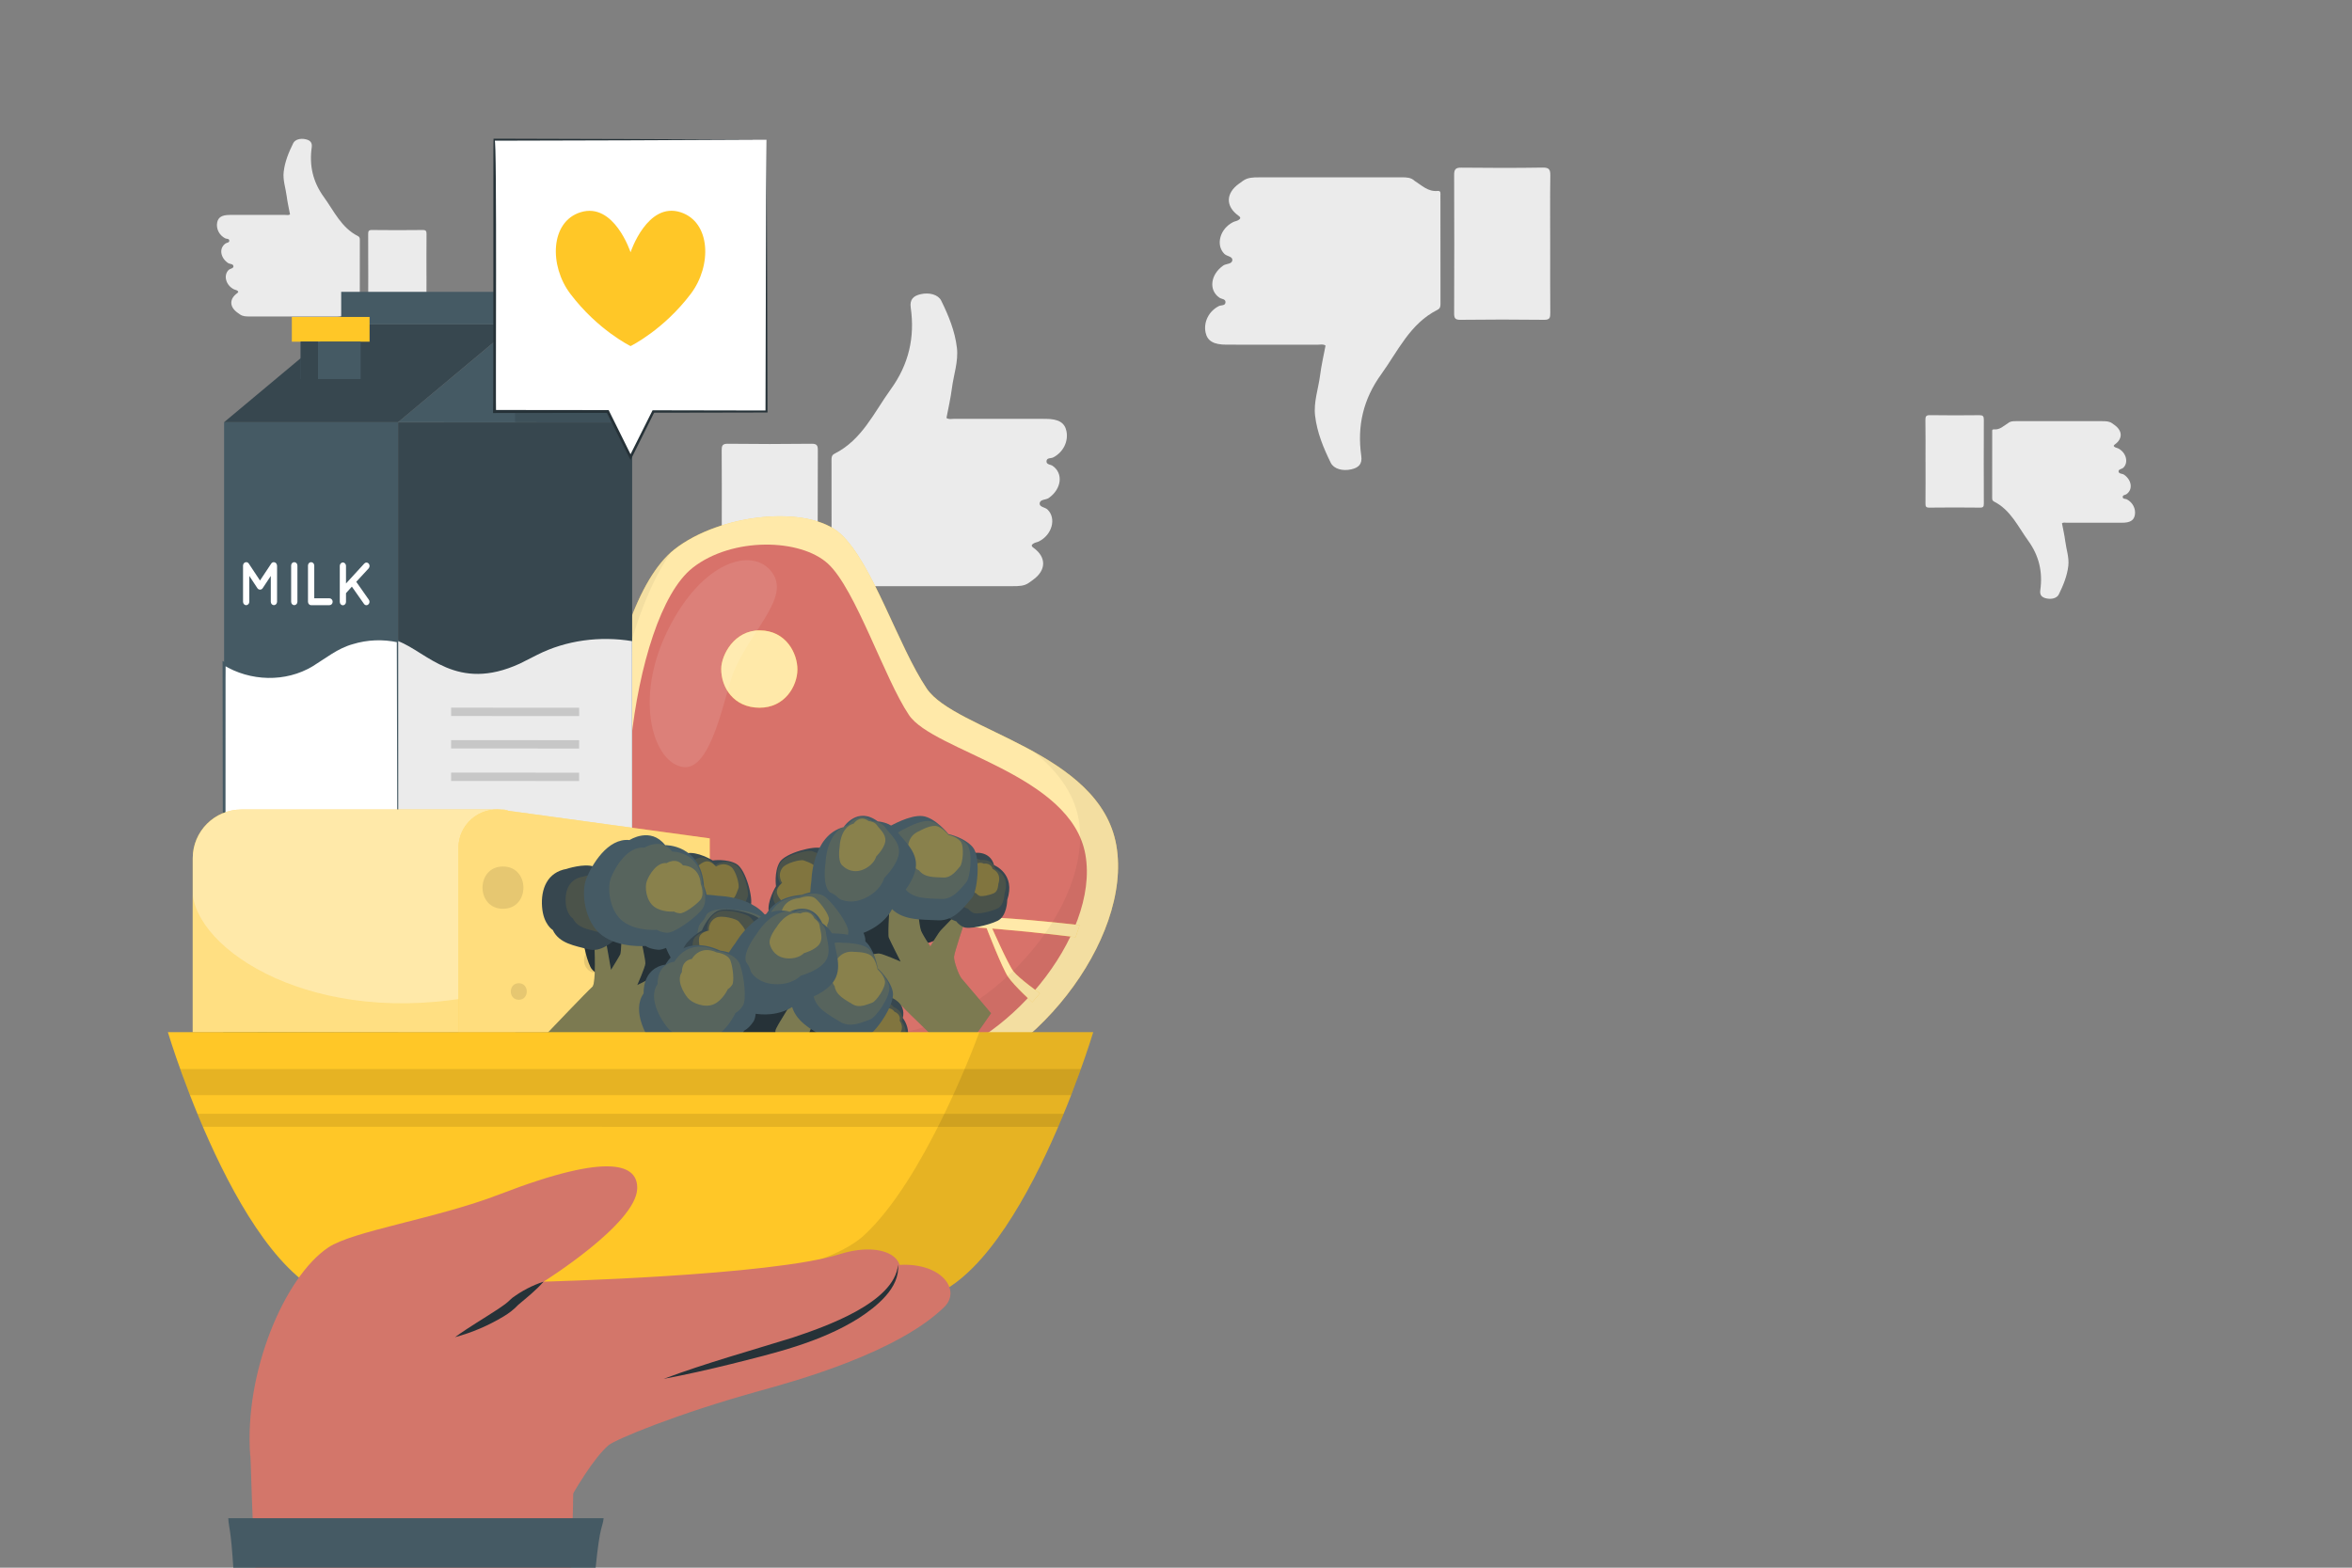 <svg xmlns="http://www.w3.org/2000/svg" viewBox="0 0 750 500"><rect x="0" y="0" width="750" height="500" fill="#808080" stroke="none"/><g id="freepik--background-complete--inject-49"><g><g id="freepik--xsrjP0--inject-49"><g><path d="M273.41,185.84c-2.28-1.43-4.26-3.51-7.32-3.22-1.17,.12-.91-.85-.92-1.49-.02-11.49-.01-22.96-.02-34.44,0-.84,.05-1.52,.96-1.98,8.77-4.42,12.57-13.12,17.94-20.56,5.74-7.93,7.72-16.53,6.36-26.05-.37-2.58,.84-3.74,3.17-4.27,2.8-.64,5.59,.14,6.55,2.06,2.36,4.78,4.39,9.74,5.01,15.05,.51,4.35-1.05,8.59-1.6,12.9-.4,3.15-1.13,6.27-1.73,9.46,.77,.56,1.66,.27,2.49,.28,9.7,.02,19.4,.01,29.1,.01,4.09,0,6.09,1.17,6.66,3.89,.7,3.38-1.09,6.82-4.22,8.41-.72,.37-2.04,.04-2.13,1.17-.09,1.16,1.26,1.04,1.93,1.51,3.51,2.41,2.86,7.38-1.2,10.25-.98,.69-2.87,.37-2.92,1.8-.02,1.14,1.75,1.13,2.55,1.93,2.83,2.8,1.43,8.03-2.81,10.14-.54,.27-1.22,.32-1.7,.66-.48,.32-.95,.69-.02,1.35,4.2,3,4.11,7.18-.12,10.22-.42,.3-.84,.61-1.26,.91-1.54,1.13-3.35,1.11-5.11,1.12-15.21,.03-30.42,.02-45.63,.01-1.43,0-2.87-.04-4-1.11Z" style="fill:#ebebeb; fill-rule:evenodd;"></path><path d="M230.16,165.6c0-7.29,.03-14.59-.03-21.88-.01-1.49,.14-2.21,1.96-2.19,8.9,.11,17.79,.11,26.69,0,1.75-.02,2.02,.58,2.01,2.13-.05,14.68-.06,29.36,0,44.04,.01,1.87-.5,2.4-2.37,2.36-8.63-.1-17.26-.12-25.88,.02-2.15,.03-2.44-.72-2.42-2.6,.11-7.29,.04-14.59,.04-21.89Z" style="fill:#ebebeb; fill-rule:evenodd;"></path></g></g><g id="freepik--xsrjP0-2--inject-49"><g><path d="M109.73,100.28c1.38-.87,2.59-2.13,4.44-1.96,.71,.07,.55-.52,.56-.9,0-6.98,0-13.94,.01-20.91,0-.51-.03-.92-.58-1.2-5.32-2.68-7.63-7.97-10.9-12.48-3.49-4.82-4.68-10.04-3.86-15.82,.22-1.57-.51-2.27-1.92-2.59-1.7-.39-3.4,.08-3.98,1.25-1.43,2.9-2.67,5.91-3.04,9.14-.31,2.64,.64,5.22,.97,7.83,.24,1.91,.69,3.81,1.05,5.74-.47,.34-1.01,.16-1.51,.17-5.89,0-11.78,0-17.67,0-2.48,0-3.7,.71-4.04,2.36-.42,2.05,.66,4.14,2.56,5.11,.44,.22,1.24,.02,1.29,.71,.05,.7-.77,.63-1.17,.91-2.13,1.46-1.74,4.48,.73,6.22,.59,.42,1.74,.22,1.77,1.09,.01,.69-1.06,.69-1.55,1.17-1.72,1.7-.87,4.88,1.71,6.16,.33,.16,.74,.19,1.03,.4,.29,.2,.58,.42,.01,.82-2.55,1.82-2.5,4.36,.07,6.21,.25,.18,.51,.37,.77,.55,.93,.68,2.04,.67,3.1,.68,9.24,.02,18.47,.01,27.71,0,.87,0,1.74-.03,2.43-.68Z" style="fill:#ebebeb; fill-rule:evenodd;"></path><path d="M135.99,87.98c0-4.43-.02-8.86,.02-13.29,0-.9-.09-1.34-1.19-1.33-5.41,.07-10.8,.06-16.2,0-1.06-.01-1.22,.35-1.22,1.3,.03,8.91,.04,17.83,0,26.74,0,1.13,.3,1.45,1.44,1.44,5.24-.06,10.48-.07,15.72,.01,1.3,.02,1.48-.44,1.47-1.58-.07-4.43-.03-8.86-.03-13.29Z" style="fill:#ebebeb; fill-rule:evenodd;"></path></g></g><g id="freepik--xsrjP0-3--inject-49"><g><path d="M640.27,134.99c-1.38,.87-2.59,2.13-4.44,1.96-.71-.07-.55,.52-.56,.9,0,6.98,0,13.94-.01,20.91,0,.51,.03,.92,.58,1.2,5.32,2.69,7.63,7.97,10.9,12.48,3.49,4.82,4.68,10.04,3.86,15.82-.22,1.57,.51,2.27,1.92,2.59,1.7,.39,3.4-.08,3.98-1.25,1.43-2.9,2.67-5.91,3.04-9.14,.31-2.64-.64-5.22-.97-7.83-.24-1.91-.69-3.81-1.05-5.74,.47-.34,1.01-.16,1.51-.17,5.89,0,11.78,0,17.67,0,2.48,0,3.7-.71,4.04-2.36,.42-2.05-.66-4.14-2.56-5.11-.44-.22-1.24-.02-1.29-.71-.05-.7,.77-.63,1.17-.91,2.13-1.46,1.74-4.48-.73-6.22-.59-.42-1.74-.22-1.77-1.09-.01-.69,1.06-.69,1.55-1.17,1.72-1.7,.87-4.88-1.71-6.16-.33-.16-.74-.19-1.03-.4-.29-.2-.58-.42-.01-.82,2.55-1.82,2.5-4.36-.07-6.21-.25-.18-.51-.37-.77-.55-.93-.68-2.04-.67-3.1-.68-9.24-.02-18.47-.01-27.71,0-.87,0-1.74,.03-2.43,.68Z" style="fill:#ebebeb; fill-rule:evenodd;"></path><path d="M614.01,147.28c0,4.43,.02,8.86-.02,13.29,0,.9,.09,1.34,1.19,1.33,5.41-.07,10.8-.06,16.2,0,1.06,.01,1.22-.35,1.22-1.3-.03-8.91-.04-17.83,0-26.74,0-1.13-.3-1.45-1.44-1.44-5.24,.06-10.48,.07-15.72-.01-1.3-.02-1.48,.44-1.47,1.58,.07,4.43,.03,8.86,.03,13.29Z" style="fill:#ebebeb; fill-rule:evenodd;"></path></g></g><g id="freepik--xsrjP0-4--inject-49"><g><path d="M451.08,57.68c2.28,1.43,4.26,3.51,7.32,3.22,1.17-.12,.91,.85,.92,1.49,.02,11.49,.01,22.96,.02,34.44,0,.84-.05,1.52-.96,1.98-8.77,4.42-12.57,13.12-17.94,20.56-5.74,7.93-7.72,16.53-6.36,26.05,.37,2.58-.84,3.74-3.17,4.27-2.8,.64-5.59-.14-6.55-2.06-2.36-4.78-4.39-9.74-5.01-15.05-.51-4.35,1.05-8.59,1.6-12.9,.4-3.15,1.13-6.27,1.73-9.46-.77-.56-1.66-.27-2.49-.28-9.7-.02-19.4-.01-29.1-.01-4.09,0-6.09-1.17-6.66-3.89-.7-3.38,1.09-6.82,4.22-8.41,.72-.37,2.04-.04,2.13-1.17,.09-1.16-1.26-1.04-1.93-1.51-3.51-2.41-2.86-7.38,1.2-10.25,.98-.69,2.87-.37,2.92-1.8,.02-1.14-1.75-1.13-2.55-1.93-2.83-2.8-1.43-8.03,2.81-10.14,.54-.27,1.22-.32,1.7-.66,.48-.32,.95-.69,.02-1.35-4.2-3-4.11-7.18,.12-10.22,.42-.3,.84-.61,1.26-.91,1.54-1.13,3.35-1.11,5.11-1.12,15.21-.03,30.42-.02,45.63-.01,1.43,0,2.87,.04,4,1.11Z" style="fill:#ebebeb; fill-rule:evenodd;"></path><path d="M494.32,77.93c0,7.29-.03,14.59,.03,21.88,.01,1.49-.14,2.21-1.96,2.19-8.9-.11-17.79-.11-26.69,0-1.75,.02-2.02-.58-2.01-2.13,.05-14.68,.06-29.36,0-44.04-.01-1.87,.5-2.4,2.37-2.36,8.63,.1,17.26,.12,25.88-.02,2.15-.03,2.44,.72,2.42,2.6-.11,7.29-.04,14.59-.04,21.89Z" style="fill:#ebebeb; fill-rule:evenodd;"></path></g></g></g></g><g id="freepik--Healthy_food--inject-49"><g><g><path d="M215.02,175.25c-23.22,18.3-32.58,101.87-13.91,128.8,18.67,26.93,64.77,47.74,94.47,42.8,33.13-5.51,65.63-47.25,60.39-77.24-5.24-29.99-51.42-36.55-60.47-50.02-9.11-13.56-17.16-39.77-27.38-49.24-10.21-9.48-38.48-6.63-53.1,4.9Z" style="fill:#FFC727;"></path><path d="M215.02,175.25c-23.22,18.3-32.58,101.87-13.91,128.8,18.67,26.93,64.77,47.74,94.47,42.8,33.13-5.51,65.63-47.25,60.39-77.24-5.24-29.99-51.42-36.55-60.47-50.02-9.11-13.56-17.16-39.77-27.38-49.24-10.21-9.48-38.48-6.63-53.1,4.9Z" style="fill:#fff; opacity:.6;"></path><path d="M220.83,181.13c-19.99,15.76-28.34,93.49-12.26,116.68,16.07,23.19,58.23,45.76,83.8,41.51,28.53-4.74,58.26-40.87,53.75-66.7-4.51-25.82-48.48-32.97-56.27-44.57-7.85-11.68-16.98-40.05-25.77-48.21-8.79-8.16-30.66-8.64-43.25,1.28Z" style="fill:#d8726a;"></path><g><path d="M242.28,201.05c8.37,.05,12.03,7.32,12,12.52-.03,5.21-4,12.2-12.15,12.15-8.15-.05-12.18-6.41-12.15-12.41,.03-4.41,4.15-12.31,12.3-12.26Z" style="fill:#FFC727;"></path><path d="M242.28,201.05c8.37,.05,12.03,7.32,12,12.52-.03,5.21-4,12.2-12.15,12.15-8.15-.05-12.18-6.41-12.15-12.41,.03-4.41,4.15-12.31,12.3-12.26Z" style="fill:#fff; opacity:.6;"></path></g><g><g><path d="M246.53,328.94s25.11-28.99,36.7-34.49c11.59-5.49,61.06,.62,61.06,.62l-1.31,3.84s-46.76-6.1-58.05-2.6c-6.87,2.13-35.45,35.41-35.45,35.41l-2.94-2.79Z" style="fill:#FFC727;"></path><path d="M314.46,295.61s5.06,13.15,7.04,16.01c1.98,2.87,7.66,8.04,7.66,8.04l2.44-2.84s-6.68-4.75-8.45-7.04c-1.77-2.29-6.98-14.16-6.98-14.16h-1.71Z" style="fill:#FFC727;"></path><path d="M258.81,317.18s-14.28-1.51-18.43-1.14c-4.15,.37-12.87,3.24-12.87,3.24l1.52,4.21s8.88-4.15,12.31-4.64c3.43-.49,16.47,.1,16.47,.1l1.02-1.78Z" style="fill:#FFC727;"></path></g><g style="opacity:.6;"><path d="M246.53,328.94s25.11-28.99,36.7-34.49c11.59-5.49,61.06,.62,61.06,.62l-1.31,3.84s-46.76-6.1-58.05-2.6c-6.87,2.13-35.45,35.41-35.45,35.41l-2.94-2.79Z" style="fill:#fff;"></path><path d="M314.46,295.61s5.06,13.15,7.04,16.01c1.98,2.87,7.66,8.04,7.66,8.04l2.44-2.84s-6.68-4.75-8.45-7.04c-1.77-2.29-6.98-14.16-6.98-14.16h-1.71Z" style="fill:#fff;"></path><path d="M258.81,317.18s-14.28-1.51-18.43-1.14c-4.15,.37-12.87,3.24-12.87,3.24l1.52,4.21s8.88-4.15,12.31-4.64c3.43-.49,16.47,.1,16.47,.1l1.02-1.78Z" style="fill:#fff;"></path></g></g><path d="M295.58,346.85c-29.7,4.94-75.8-15.87-94.47-42.8-18.39-26.52-9.58-108,12.87-127.94-17.5,25.07-26.73,85.57-13.48,108.17,15.18,25.88,55.83,48.07,83.29,45.61,30.63-2.74,63.19-38.6,60.48-66.35-.98-10.03-7.06-17.63-14.76-23.87,12.45,6.89,24,15.82,26.46,29.93,5.23,29.99-27.26,71.74-60.39,77.25Z" style="opacity:.05;"></path><path d="M246.06,182.38c6.09,7.98-6.03,17.92-11.92,31.43-2.95,6.77-6.97,32.2-16.34,30.83-9.37-1.36-15.86-21.4-4.86-43.65,11-22.25,27.02-26.59,33.12-18.61Z" style="fill:#fff; opacity:.1;"></path></g><g><rect x="126.93" y="134.71" width="74.65" height="194.41" transform="translate(328.51 463.84) rotate(180)" style="fill:#37474f;"></rect><rect x="71.45" y="134.66" width="55.47" height="194.46" transform="translate(198.38 463.79) rotate(180)" style="fill:#455a64;"></rect><polygon points="126.93 134.66 164.25 103.49 201.58 134.71 126.93 134.66" style="fill:#455a64;"></polygon><polygon points="108.78 103.46 164.25 103.46 126.93 134.66 71.45 134.66 108.78 103.46" style="fill:#37474f;"></polygon><g><path d="M126.93,329.12v-124.64c-7.59-1.69-15.64-.28-22.45,4.34l-2.67,1.81-1.49,1.01c-15.04,9.29-28.87,.02-28.87,.02v117.52l55.47-.07Z" style="fill:#fff;"></path><path d="M126.93,329.12c-.17-31.08-.35-93.57-.4-124.64l.31,.39c-4.73-1.04-9.72-.85-14.35,.58-4.8,1.32-8.57,4.45-12.75,7.03-8.66,5.22-19.98,4.87-28.56-.41l.76-.41c-.09-.11,.16,118.7-.49,117.25l55.47,.2h0Zm0,0c-.29-.07-55.48,.39-55.74,.34-.09,0-.16-117.7-.22-117.79v-.87c8.35,5.41,19.68,6.1,28.31,.9,4.15-2.54,8.14-5.77,12.97-7.06,4.87-1.49,10.13-1.63,15.08-.47,.08,.14-.19,62.53-.14,62.74l-.26,62.21h0Z" style="fill:#455a64;"></path></g><path d="M201.58,329.12l-.03-124.64c-10.2-1.69-21.02-.28-30.18,4.34l-3.58,1.81-2,1.01c-20.22,9.29-29.55-3.64-38.81-7.15l.03,124.69,74.58-.05Z" style="fill:#ebebeb;"></path><g><path d="M88.35,180.38v11.55c0,.59-.47,1.08-1.01,1.08s-.99-.49-.99-1.08v-8.24l-2.59,3.91c-.2,.29-.49,.45-.81,.45h-.04c-.32,0-.63-.16-.83-.45l-2.58-3.91v8.24c0,.59-.45,1.08-1.01,1.08s-.99-.49-.99-1.08v-11.55c0-.59,.45-1.08,.99-1.08h.05c.29,0,.61,.16,.79,.45l3.58,5.4,3.58-5.4c.2-.29,.49-.45,.81-.45h.02c.54,.02,1.01,.49,1.01,1.08Z" style="fill:#fff;"></path><path d="M92.84,180.38c0-.61,.43-1.08,.99-1.08s1.01,.47,1.01,1.08v11.55c0,.61-.47,1.08-1.01,1.08s-.99-.47-.99-1.08v-11.55Z" style="fill:#fff;"></path><path d="M98.21,191.93v-11.55c0-.59,.43-1.08,.99-1.08s1.01,.49,1.01,1.08v10.45h4.88c.52,0,.99,.49,.99,1.1s-.47,1.08-.99,1.08h-5.89c-.56,0-.99-.49-.99-1.08Z" style="fill:#fff;"></path><path d="M108.35,191.93v-11.45c0-.57,.43-1.08,.99-1.08s.99,.51,.99,1.08v5.62l5.83-6.36c.4-.43,1.01-.43,1.4,0,.38,.41,.38,1.1,0,1.53l-3.96,4.29,4,5.7c.36,.45,.29,1.13-.14,1.51-.18,.18-.4,.26-.63,.26-.27,0-.54-.14-.74-.39l-3.89-5.54-1.87,2.08v2.78c0,.59-.43,1.08-.99,1.08s-.99-.49-.99-1.08Z" style="fill:#fff;"></path></g><g><rect x="143.87" y="225.7" width="40.83" height="2.66" transform="translate(328.4 454.19) rotate(-179.96)" style="fill:#c7c7c7;"></rect><rect x="143.86" y="236.06" width="40.83" height="2.66" transform="translate(328.37 474.9) rotate(-179.96)" style="fill:#c7c7c7;"></rect><rect x="143.85" y="246.41" width="40.83" height="2.66" transform="translate(328.35 495.61) rotate(-179.96)" style="fill:#c7c7c7;"></rect><rect x="143.84" y="267.13" width="40.83" height="2.66" transform="translate(328.31 537.03) rotate(-179.96)" style="fill:#c7c7c7;"></rect><rect x="143.82" y="289.47" width="40.83" height="2.66" transform="translate(328.26 581.71) rotate(-179.96)" style="fill:#c7c7c7;"></rect><rect x="143.81" y="298.2" width="40.83" height="2.66" transform="translate(328.24 599.17) rotate(-179.96)" style="fill:#c7c7c7;"></rect></g><rect x="108.8" y="93.09" width="55.45" height="10.37" transform="translate(273.05 196.54) rotate(180)" style="fill:#455a64;"></rect><polygon points="164.25 103.46 164.25 134.69 201.58 134.71 164.25 103.46" style="opacity:.1;"></polygon><g><rect x="93.06" y="101.08" width="24.79" height="7.89" transform="translate(210.91 210.06) rotate(180)" style="fill:#FFC727;"></rect><rect x="95.88" y="108.96" width="19.11" height="11.94" transform="translate(210.88 229.86) rotate(180)" style="fill:#455a64;"></rect><rect x="95.88" y="108.96" width="5.52" height="11.94" transform="translate(197.28 229.86) rotate(180)" style="fill:#37474f;"></rect></g></g><g><path d="M76.97,258.19h83.35c2.21,0,4,1.79,4,4v67H61.46v-55.49c0-8.56,6.95-15.51,15.51-15.51Z" style="fill:#FFC727;"></path><path d="M76.97,258.19h83.35c2.21,0,4,1.79,4,4v67H61.46v-55.49c0-8.56,6.95-15.51,15.51-15.51Z" style="fill:#fff; opacity:.6;"></path><path d="M164.31,315.11v14.08H61.48v-43.6c2.69,19.58,43.09,43.88,97.06,30.62,1.98-.47,3.92-.87,5.78-1.11Z" style="fill:#FFC727; opacity:.3;"></path><g><path d="M222.9,325.03c1.35,0,2.49-.32,3.42-.87v5.03h-80.14v-58.77c0-7.41,6.54-13.12,13.88-12.11l66.26,9.08v45.02c-.93-.55-2.07-.88-3.42-.88-8.7,0-8.68,13.5,0,13.5Z" style="fill:#FFC727;"></path><path d="M222.9,325.03c1.35,0,2.49-.32,3.42-.87v5.03h-80.14v-58.77c0-7.41,6.54-13.12,13.88-12.11l66.26,9.08v45.02c-.93-.55-2.07-.88-3.42-.88-8.7,0-8.68,13.5,0,13.5Z" style="fill:#fff; opacity:.4;"></path></g><g style="opacity:.1;"><path d="M160.39,276.36c8.68,0,8.7,13.49,0,13.49s-8.7-13.49,0-13.49Z"></path><path d="M218.93,281.81c3.4,0,3.4,5.28,0,5.28s-3.4-5.28,0-5.28Z"></path><path d="M165.43,313.59c3.4,0,3.4,5.28,0,5.28s-3.4-5.28,0-5.28Z"></path><path d="M190.17,302.16c5.23,0,5.24,8.12,0,8.12s-5.24-8.12,0-8.12Z"></path><path d="M207.71,273.58c5.23,0,5.24,8.12,0,8.12s-5.24-8.12,0-8.12Z"></path></g></g><g><g><path d="M284.49,315s-.03,5.17-3.08,6.64c-3.05,1.47-9.27,2.85-10.97,1.97-1.7-.88-2.15-1.77-2.15-1.77,0,0-5.25-1.67-7.59-5.61-2.34-3.94-.61-10.04,1.56-12.25,2.17-2.21,7.48-6.21,11.53-3.98,0,0,5.18-.95,6.5,3.89,0,0,7.01,2.74,4.19,11.11Z" style="fill:#263238;"></path><path d="M281.33,293.26s-1.79-5.48-.75-8.52c1.04-3.04,5.78-5.38,5.78-5.38,0,0,1.66-3.76,4.5-5.29,2.84-1.53,11.31,1.24,12.46,2.94,1.15,1.7,4.8,5.23,3.66,9.42-1.14,4.19-1.8,9.23-6.15,11.28,0,0-1.73,3-7.38,3.42-5.65,.42-11.04-1.62-12.11-7.88Z" style="fill:#263238;"></path><path d="M288.11,288.94s4.71,2.14,4.81,5.52c.1,3.38-1.18,9.62-2.68,10.82-1.5,1.19-2.49,1.24-2.49,1.24,0,0-3.67,4.11-8.22,4.63-4.55,.52-9.41-3.55-10.55-6.43s-2.61-9.36,1.08-12.15c0,0,1.25-5.12,6.21-4.35,0,0,5.36-5.28,11.85,.72Z" style="fill:#263238;"></path><g><path d="M307.5,294.29s-3.16,9.45-3.28,10.81c-.12,1.36,1.47,5.93,2.44,7.03,.98,1.09,9.35,11.04,9.35,11.04,0,0-5.14,7.55-5.98,8.21-.84,.66-7.61,3.86-7.61,3.86,0,0-13.54-12.9-14.64-14.22-1.09-1.32-13.64-.65-13.64-.65l-1.13-3.66,9.35-1.65s-4.38-2.7-4.98-2.97c-.6-.27-6.39-.45-6.39-.45l1.13-6.03s6.94-1.54,8.14-1.5c1.2,.04,6.94,2.59,6.94,2.59,0,0-3.31-6.52-3.77-7.63-.45-1.11,.42-12.64,.42-12.64l8.52,.52s.67,8.26,1.34,9.9c.67,1.64,2.96,5,2.96,5,0,0,2.48-4.32,3.53-5.35,1.05-1.03,4.12-4.3,4.12-4.3l2.76,1.6" style="fill:#455a64;"></path><path d="M307.5,294.29s-3.16,9.45-3.28,10.81c-.12,1.36,1.47,5.93,2.44,7.03,.98,1.09,9.35,11.04,9.35,11.04,0,0-5.14,7.55-5.98,8.21-.84,.66-7.61,3.86-7.61,3.86,0,0-13.54-12.9-14.64-14.22-1.09-1.32-13.64-.65-13.64-.65l-1.13-3.66,9.35-1.65s-4.38-2.7-4.98-2.97c-.6-.27-6.39-.45-6.39-.45l1.13-6.03s6.94-1.54,8.14-1.5c1.2,.04,6.94,2.59,6.94,2.59,0,0-3.31-6.52-3.77-7.63-.45-1.11,.42-12.64,.42-12.64l8.52,.52s.67,8.26,1.34,9.9c.67,1.64,2.96,5,2.96,5,0,0,2.48-4.32,3.53-5.35,1.05-1.03,4.12-4.3,4.12-4.3l2.76,1.6" style="fill:#FFC727; opacity:.3;"></path></g><g><path d="M321.19,287.04s-.03,5.17-3.08,6.64c-3.05,1.47-9.27,2.85-10.97,1.97-1.7-.88-2.15-1.77-2.15-1.77,0,0-5.25-1.67-7.59-5.61-2.34-3.94-.61-10.04,1.56-12.25,2.17-2.21,7.48-6.21,11.53-3.98,0,0,5.18-.95,6.5,3.89,0,0,7.01,2.74,4.19,11.11Z" style="fill:#37474f;"></path><path d="M320.32,285s-.02,3.68-2.19,4.73c-2.17,1.05-6.6,2.03-7.81,1.41-1.21-.63-1.53-1.26-1.53-1.26,0,0-3.74-1.19-5.4-3.99-1.66-2.8-.43-7.15,1.11-8.73,1.54-1.58,5.33-4.42,8.21-2.83,0,0,3.69-.68,4.63,2.77,0,0,4.99,1.95,2.98,7.91Z" style="fill:#FFC727; opacity:.1;"></path><path d="M318.34,281.97s-.01,2.24-1.33,2.87c-1.32,.64-4.01,1.23-4.75,.85-.73-.38-.93-.77-.93-.77,0,0-2.27-.72-3.28-2.43-1.01-1.7-.26-4.35,.67-5.3,.94-.96,3.24-2.69,4.99-1.72,0,0,2.24-.41,2.82,1.68,0,0,3.04,1.19,1.81,4.81Z" style="fill:#FFC727; opacity:.3;"></path></g><g><path d="M283.82,263.49s6.33-3.69,10.38-3.21c4.05,.48,8.23,5.74,8.23,5.74,0,0,5.11,1.06,7.77,4.18,2.66,3.12,1.47,14.39-.33,16.27-1.8,1.88-5.22,7.36-10.73,7.05-5.51-.3-11.94,.22-15.66-4.64,0,0-4.19-1.35-6.22-8.26-2.03-6.91-.93-14.15,6.56-17.15Z" style="fill:#455a64;"></path><path d="M288.64,264.27s4.72-2.75,7.75-2.39c3.03,.36,6.14,4.29,6.14,4.29,0,0,3.82,.79,5.8,3.12,1.99,2.33,1.1,10.74-.25,12.15-1.35,1.41-3.9,5.5-8.01,5.27-4.11-.23-8.92,.17-11.69-3.46,0,0-3.13-1.01-4.64-6.17s-.69-10.56,4.9-12.81Z" style="fill:#FFC727; opacity:.1;"></path><path d="M293.23,265.02s3.13-1.82,5.13-1.59c2.01,.24,4.07,2.84,4.07,2.84,0,0,2.53,.53,3.84,2.07,1.32,1.54,.73,7.11-.17,8.05-.89,.93-2.58,3.64-5.31,3.49-2.72-.15-5.91,.11-7.74-2.29,0,0-2.07-.67-3.07-4.08-1-3.42-.46-7,3.24-8.48Z" style="fill:#FFC727; opacity:.3;"></path></g><g><path d="M250.13,329.19s-1.79-5.48-.75-8.52c1.04-3.04,5.78-5.38,5.78-5.38,0,0,1.66-3.76,4.5-5.29,2.84-1.53,11.31,1.24,12.46,2.94,1.15,1.7,4.8,5.23,3.66,9.42-1.14,4.19-1.8,9.23-6.15,11.28,0,0-1.73,3-7.38,3.42-5.65,.42-11.04-1.62-12.11-7.88Z" style="fill:#37474f;"></path><path d="M252.65,324.11s-1.23-3.75-.51-5.83c.71-2.08,3.95-3.68,3.95-3.68,0,0,1.14-2.57,3.08-3.62,1.95-1.05,7.75,.85,8.53,2.02,.79,1.16,3.29,3.58,2.5,6.45-.78,2.87-1.23,6.32-4.21,7.73,0,0-1.18,2.06-5.05,2.34-3.87,.29-7.56-1.11-8.29-5.4Z" style="fill:#FFC727; opacity:.1;"></path></g><g><path d="M250.86,298.57s-4.87-4.08-5.67-7.53c-.8-3.45,2.26-8.4,2.26-8.4,0,0-.64-4.48,1.12-7.57,1.76-3.09,11.3-5.44,13.37-4.52,2.07,.92,7.54,2.09,8.92,6.68,1.37,4.58,3.7,9.68,.83,14.14,0,0,.14,3.82-4.91,7.51-5.04,3.69-11.27,4.92-15.92-.3Z" style="fill:#37474f;"></path><path d="M250.84,292.46s-3.64-3.04-4.24-5.62c-.6-2.58,2.38-4.86,2.38-4.86,0,0-2.5-3.49,.15-7.07,1.58-2.14,8.44-4.06,9.99-3.38,1.54,.68,5.63,1.56,6.66,4.99,1.03,3.42,2.76,7.23,.62,10.56,0,0,.1,2.85-3.66,5.61-3.77,2.75-8.42,3.68-11.89-.23Z" style="fill:#FFC727; opacity:.1;"></path><path d="M250.68,288.78s-2.49-2.09-2.9-3.85c-.41-1.77,1.63-3.33,1.63-3.33,0,0-1.71-2.39,.1-4.84,1.08-1.46,5.79-2.78,6.85-2.31s3.86,1.07,4.56,3.42c.7,2.35,1.89,4.95,.42,7.24,0,0,.07,1.95-2.51,3.84-2.58,1.89-5.77,2.52-8.15-.16Z" style="fill:#FFC727; opacity:.3;"></path></g><g><path d="M279.88,261.97s4.24,.23,6.06,3.03c1.83,2.79,6.8,6.4,6.08,11.74-.72,5.34-6.63,11.03-6.63,11.03,0,0-1.24,5.6-8.53,9.11-7.29,3.51-13.04,.67-16.39-2.77-3.35-3.44-1.73-13.21-1.73-13.21,0,0,.22-14.42,10.28-17.12,0,0,4.34-6.7,10.86-1.81Z" style="fill:#455a64;"></path><path d="M278.09,261.88s2.97,.16,4.26,2.12c1.28,1.96,4.77,4.49,4.27,8.24-.51,3.75-4.65,7.75-4.65,7.75,0,0-.87,3.93-5.99,6.4s-9.15,.47-11.51-1.95c-2.35-2.42-1.22-9.27-1.22-9.27,0,0,.15-10.12,7.22-12.02,0,0,3.04-4.7,7.63-1.27Z" style="fill:#FFC727; opacity:.1;"></path><path d="M276.99,261.88s1.85,.1,2.65,1.32c.8,1.22,2.97,2.8,2.66,5.13s-2.9,4.83-2.9,4.83c0,0-.54,2.45-3.73,3.99-3.19,1.54-5.7,.29-7.17-1.21-1.47-1.51-.76-5.78-.76-5.78,0,0,.09-6.31,4.5-7.49,0,0,1.9-2.93,4.75-.79Z" style="fill:#FFC727; opacity:.3;"></path></g><g><path d="M255.64,285.42s7.25-3,11.1,.4c3.85,3.4,9.43,11.29,9.2,14.18-.23,2.89-1.21,4.04-1.21,4.04,0,0,.74,8.33-3.39,13.9-4.13,5.58-13.69,6.75-18.05,5.02-4.37-1.73-13.08-6.81-12.34-13.78,0,0-4.37-6.69,1.62-11.38,0,0-.29-11.42,13.08-12.38Z" style="fill:#455a64;"></path><path d="M254.78,285.96s5.62-2.32,8.6,.31c2.98,2.64,7.31,8.75,7.13,10.99-.18,2.24-.94,3.13-.94,3.13,0,0,.58,6.46-2.63,10.78-3.2,4.32-10.61,5.23-14,3.89-3.39-1.34-10.14-5.28-9.57-10.69,0,0-3.39-5.18,1.26-8.83,0,0-.22-8.85,10.14-9.6Z" style="fill:#FFC727; opacity:.1;"></path><path d="M255.02,286.45s3.32-1.37,5.08,.18c1.76,1.56,4.31,5.16,4.21,6.48-.11,1.32-.56,1.85-.56,1.85,0,0,.34,3.81-1.55,6.36-1.89,2.55-6.26,3.09-8.26,2.3-2-.79-5.98-3.12-5.64-6.3,0,0-2-3.06,.74-5.21,0,0-.13-5.22,5.98-5.66Z" style="fill:#FFC727; opacity:.3;"></path></g></g><g><path d="M194.91,311.47s-5.17-.03-6.64-3.08c-1.47-3.05-2.85-9.27-1.97-10.97,.88-1.7,1.77-2.15,1.77-2.15,0,0,1.67-5.25,5.61-7.59,3.94-2.34,10.04-.61,12.25,1.56,2.21,2.17,6.21,7.48,3.98,11.53,0,0,.95,5.18-3.89,6.51,0,0-2.74,7.01-11.11,4.19Z" style="fill:#263238;"></path><path d="M216.65,308.31s5.48-1.79,8.52-.75c3.04,1.04,5.38,5.78,5.38,5.78,0,0,3.76,1.66,5.29,4.5,1.53,2.84-1.24,11.31-2.94,12.46-1.7,1.15-5.23,4.8-9.42,3.66-4.19-1.14-9.23-1.8-11.28-6.16,0,0-3-1.73-3.42-7.38-.42-5.65,1.62-11.04,7.88-12.11Z" style="fill:#263238;"></path><path d="M220.97,315.09s-2.14,4.71-5.52,4.81-9.62-1.18-10.82-2.68c-1.19-1.5-1.24-2.49-1.24-2.49,0,0-4.11-3.67-4.63-8.22-.52-4.55,3.55-9.41,6.43-10.55,2.88-1.13,9.36-2.61,12.15,1.08,0,0,5.12,1.25,4.35,6.21,0,0,5.28,5.37-.72,11.85Z" style="fill:#263238;"></path><g><path d="M215.62,334.48s-9.45-3.16-10.81-3.28c-1.36-.12-5.94,1.47-7.03,2.44s-11.05,9.35-11.05,9.35c0,0-7.55-5.14-8.21-5.98-.66-.84-3.86-7.61-3.86-7.61,0,0,12.9-13.54,14.22-14.64,1.32-1.09,.65-13.64,.65-13.64l3.66-1.13,1.65,9.35s2.7-4.38,2.97-4.98c.27-.6,.45-6.39,.45-6.39l6.03,1.14s1.54,6.94,1.5,8.14c-.04,1.2-2.59,6.94-2.59,6.94,0,0,6.52-3.31,7.63-3.77,1.11-.45,12.64,.42,12.64,.42l-.52,8.52s-8.26,.67-9.9,1.34c-1.64,.67-5,2.96-5,2.96,0,0,4.32,2.48,5.35,3.53,1.03,1.05,4.3,4.12,4.3,4.12l-1.6,2.76" style="fill:#455a64;"></path><path d="M215.62,334.48s-9.45-3.16-10.81-3.28c-1.36-.12-5.94,1.47-7.03,2.44s-11.05,9.35-11.05,9.35c0,0-7.55-5.14-8.21-5.98-.66-.84-3.86-7.61-3.86-7.61,0,0,12.9-13.54,14.22-14.64,1.32-1.09,.65-13.64,.65-13.64l3.66-1.13,1.65,9.35s2.7-4.38,2.97-4.98c.27-.6,.45-6.39,.45-6.39l6.03,1.14s1.54,6.94,1.5,8.14c-.04,1.2-2.59,6.94-2.59,6.94,0,0,6.52-3.31,7.63-3.77,1.11-.45,12.64,.42,12.64,.42l-.52,8.52s-8.26,.67-9.9,1.34c-1.64,.67-5,2.96-5,2.96,0,0,4.32,2.48,5.35,3.53,1.03,1.05,4.3,4.12,4.3,4.12l-1.6,2.76" style="fill:#FFC727; opacity:.3;"></path></g><g><path d="M222.87,348.17s-5.17-.03-6.64-3.08-2.85-9.27-1.97-10.97c.88-1.7,1.77-2.15,1.77-2.15,0,0,1.67-5.25,5.61-7.59,3.94-2.34,10.04-.61,12.25,1.56,2.21,2.17,6.21,7.48,3.98,11.53,0,0,.95,5.18-3.89,6.51,0,0-2.74,7.01-11.11,4.19Z" style="fill:#37474f;"></path><path d="M224.9,347.3s-3.68-.02-4.73-2.19c-1.05-2.17-2.03-6.6-1.41-7.81,.63-1.21,1.26-1.53,1.26-1.53,0,0,1.19-3.74,3.99-5.4s7.15-.43,8.73,1.11c1.58,1.54,4.42,5.33,2.83,8.21,0,0,.68,3.69-2.77,4.63,0,0-1.95,4.99-7.91,2.98Z" style="fill:#FFC727; opacity:.1;"></path><path d="M227.94,345.32s-2.24-.01-2.87-1.33c-.64-1.32-1.23-4.01-.85-4.75,.38-.73,.77-.93,.77-.93,0,0,.72-2.27,2.43-3.28,1.7-1.01,4.35-.26,5.3,.67,.96,.94,2.69,3.24,1.72,4.99,0,0,.41,2.24-1.68,2.82,0,0-1.19,3.04-4.81,1.81Z" style="fill:#FFC727; opacity:.3;"></path></g><g><path d="M246.42,310.8s3.69,6.33,3.21,10.38c-.48,4.06-5.74,8.23-5.74,8.23,0,0-1.06,5.11-4.18,7.77-3.12,2.66-14.39,1.47-16.27-.33-1.88-1.8-7.36-5.22-7.05-10.73,.3-5.51-.22-11.94,4.64-15.66,0,0,1.35-4.19,8.26-6.22,6.91-2.03,14.15-.93,17.15,6.56Z" style="fill:#455a64;"></path><path d="M245.64,315.62s2.75,4.73,2.39,7.75c-.36,3.03-4.29,6.14-4.29,6.14,0,0-.79,3.82-3.12,5.8-2.33,1.99-10.74,1.1-12.15-.25s-5.5-3.9-5.27-8.01c.23-4.11-.17-8.92,3.46-11.69,0,0,1.01-3.13,6.17-4.64,5.16-1.51,10.56-.69,12.81,4.9Z" style="fill:#FFC727; opacity:.1;"></path><path d="M244.89,320.21s1.82,3.13,1.58,5.13c-.24,2.01-2.84,4.07-2.84,4.07,0,0-.53,2.53-2.07,3.84-1.54,1.32-7.11,.73-8.05-.16-.93-.89-3.64-2.58-3.49-5.31,.15-2.72-.11-5.91,2.29-7.74,0,0,.67-2.07,4.08-3.08,3.42-1,7-.46,8.48,3.25Z" style="fill:#FFC727; opacity:.3;"></path></g><g><path d="M180.72,277.11s5.48-1.79,8.52-.75c3.04,1.04,5.38,5.78,5.38,5.78,0,0,3.76,1.66,5.29,4.5,1.53,2.84-1.24,11.31-2.94,12.46-1.7,1.15-5.23,4.8-9.42,3.66-4.19-1.14-9.23-1.8-11.28-6.15,0,0-3-1.73-3.42-7.38-.42-5.65,1.62-11.04,7.88-12.11Z" style="fill:#37474f;"></path><path d="M185.8,279.63s3.75-1.23,5.83-.51c2.08,.71,3.68,3.95,3.68,3.95,0,0,2.57,1.14,3.62,3.08,1.05,1.95-.85,7.75-2.02,8.53-1.16,.79-3.58,3.29-6.45,2.5-2.87-.78-6.32-1.23-7.73-4.21,0,0-2.06-1.18-2.34-5.05-.29-3.87,1.11-7.56,5.4-8.29Z" style="fill:#FFC727; opacity:.1;"></path></g><g><path d="M211.34,277.84s4.08-4.87,7.53-5.67c3.45-.8,8.4,2.26,8.4,2.26,0,0,4.48-.64,7.57,1.12,3.09,1.76,5.44,11.3,4.52,13.37-.92,2.07-2.09,7.54-6.68,8.92-4.58,1.37-9.68,3.7-14.14,.83,0,0-3.82,.14-7.51-4.91-3.69-5.04-4.92-11.27,.3-15.92Z" style="fill:#37474f;"></path><path d="M217.45,277.82s3.04-3.64,5.62-4.24c2.58-.6,4.86,2.38,4.86,2.38,0,0,3.49-2.5,7.07,.15,2.14,1.58,4.06,8.44,3.38,9.99-.69,1.54-1.56,5.63-4.99,6.66-3.42,1.03-7.23,2.76-10.56,.62,0,0-2.85,.1-5.61-3.66-2.75-3.77-3.68-8.42,.23-11.89Z" style="fill:#FFC727; opacity:.1;"></path><path d="M221.13,277.66s2.09-2.49,3.85-2.9c1.77-.41,3.33,1.63,3.33,1.63,0,0,2.39-1.71,4.84,.1,1.46,1.08,2.78,5.79,2.31,6.85s-1.07,3.86-3.42,4.56c-2.35,.7-4.95,1.89-7.24,.42,0,0-1.95,.07-3.84-2.51-1.89-2.58-2.52-5.77,.16-8.15Z" style="fill:#FFC727; opacity:.3;"></path></g><g><path d="M247.94,306.86s-.23,4.24-3.03,6.06c-2.79,1.83-6.4,6.8-11.74,6.08-5.34-.72-11.03-6.63-11.03-6.63,0,0-5.6-1.24-9.11-8.53-3.51-7.29-.67-13.04,2.77-16.39,3.44-3.35,13.21-1.73,13.21-1.73,0,0,14.42,.22,17.12,10.28,0,0,6.7,4.34,1.81,10.86Z" style="fill:#455a64;"></path><path d="M248.03,305.07s-.16,2.97-2.12,4.26c-1.96,1.28-4.49,4.77-8.24,4.27-3.75-.51-7.75-4.65-7.75-4.65,0,0-3.93-.87-6.4-5.99-2.47-5.12-.47-9.15,1.95-11.51,2.42-2.35,9.27-1.22,9.27-1.22,0,0,10.12,.15,12.02,7.22,0,0,4.7,3.04,1.27,7.63Z" style="fill:#FFC727; opacity:.1;"></path><path d="M248.03,303.97s-.1,1.85-1.32,2.65c-1.22,.8-2.8,2.97-5.13,2.66-2.34-.32-4.83-2.9-4.83-2.9,0,0-2.45-.54-3.99-3.73-1.54-3.19-.29-5.7,1.21-7.17,1.51-1.47,5.78-.76,5.78-.76,0,0,6.31,.09,7.49,4.5,0,0,2.93,1.9,.79,4.75Z" style="fill:#FFC727; opacity:.3;"></path></g><g><path d="M224.49,282.62s3,7.25-.4,11.1c-3.4,3.85-11.29,9.43-14.18,9.2-2.89-.23-4.04-1.21-4.04-1.21,0,0-8.33,.74-13.9-3.39-5.58-4.13-6.75-13.69-5.02-18.05,1.73-4.37,6.81-13.08,13.78-12.34,0,0,6.69-4.37,11.38,1.62,0,0,11.42-.29,12.38,13.08Z" style="fill:#455a64;"></path><path d="M223.94,281.76s2.32,5.62-.31,8.6c-2.64,2.98-8.75,7.31-10.99,7.13s-3.13-.94-3.13-.94c0,0-6.46,.58-10.78-2.63-4.33-3.2-5.23-10.61-3.89-14,1.34-3.39,5.28-10.14,10.69-9.57,0,0,5.18-3.39,8.83,1.26,0,0,8.85-.22,9.6,10.14Z" style="fill:#FFC727; opacity:.1;"></path><path d="M223.46,282s1.37,3.32-.18,5.08c-1.56,1.76-5.16,4.31-6.48,4.21-1.32-.11-1.85-.56-1.85-.56,0,0-3.81,.34-6.36-1.55-2.55-1.89-3.09-6.26-2.3-8.26,.79-2,3.12-5.98,6.3-5.64,0,0,3.06-2,5.21,.74,0,0,5.22-.13,5.66,5.98Z" style="fill:#FFC727; opacity:.3;"></path></g></g><g><path d="M240.49,343.05s-2.53,4.51-5.91,4.31c-3.38-.19-9.49-2.01-10.54-3.6-1.06-1.59-1.02-2.59-1.02-2.59,0,0-3.78-4.01-3.91-8.59-.13-4.57,4.34-9.07,7.31-9.96,2.97-.88,9.55-1.8,12.01,2.12,0,0,4.99,1.68,3.8,6.56,0,0,4.8,5.8-1.74,11.74Z" style="fill:#263238;"></path><path d="M248.28,322.51s1.09-5.66,3.48-7.81c2.39-2.15,7.66-1.9,7.66-1.9,0,0,3.28-2.48,6.5-2.44,3.23,.04,9.29,6.58,9.47,8.63,.18,2.04,1.66,6.91-1.38,10.01-3.03,3.11-6.06,7.19-10.86,6.88,0,0-2.97,1.79-8.11-.59-5.14-2.38-8.86-6.78-6.76-12.77Z" style="fill:#263238;"></path><path d="M256.31,322.03s3.08,4.16,1.52,7.16c-1.56,3.01-5.71,7.84-7.59,8.15-1.89,.32-2.78-.13-2.78-.13,0,0-5.21,1.81-9.44,.06-4.23-1.75-6.51-7.67-6.1-10.74,.41-3.07,2.26-9.46,6.84-10.1,0,0,3.58-3.87,7.54-.79,0,0,7.26-2.01,10.01,6.38Z" style="fill:#263238;"></path><g><path d="M270.66,336.12s-7.35,6.73-8.12,7.86c-.77,1.13-1.6,5.9-1.28,7.33,.32,1.43,2.81,14.2,2.81,14.2,0,0-8.16,4.11-9.21,4.28-1.05,.17-8.53-.32-8.53-.32,0,0-5.58-17.85-5.89-19.53-.31-1.68-11.61-7.19-11.61-7.19l.79-3.74,8.97,3.1s-2.52-4.49-2.91-5.01c-.39-.53-5.37-3.5-5.37-3.5l3.92-4.72s6.82,2.03,7.84,2.64c1.03,.61,4.81,5.63,4.81,5.63,0,0,.27-7.31,.41-8.5,.14-1.19,6.5-10.84,6.5-10.84l7.19,4.59s-3.43,7.55-3.64,9.3c-.21,1.76,.16,5.8,.16,5.8,0,0,4.27-2.57,5.68-2.96,1.42-.39,5.68-1.76,5.68-1.76l1.64,2.73" style="fill:#455a64;"></path><path d="M270.66,336.12s-7.35,6.73-8.12,7.86c-.77,1.13-1.6,5.9-1.28,7.33,.32,1.43,2.81,14.2,2.81,14.2,0,0-8.16,4.11-9.21,4.28-1.05,.17-8.53-.32-8.53-.32,0,0-5.58-17.85-5.89-19.53-.31-1.68-11.61-7.19-11.61-7.19l.79-3.74,8.97,3.1s-2.52-4.49-2.91-5.01c-.39-.53-5.37-3.5-5.37-3.5l3.92-4.72s6.82,2.03,7.84,2.64c1.03,.61,4.81,5.63,4.81,5.63,0,0,.27-7.31,.41-8.5,.14-1.19,6.5-10.84,6.5-10.84l7.19,4.59s-3.43,7.55-3.64,9.3c-.21,1.76,.16,5.8,.16,5.8,0,0,4.27-2.57,5.68-2.96,1.42-.39,5.68-1.76,5.68-1.76l1.64,2.73" style="fill:#FFC727; opacity:.3;"></path></g><g><path d="M286.14,336.43s-2.53,4.51-5.91,4.31c-3.38-.19-9.49-2.01-10.54-3.6-1.06-1.59-1.02-2.59-1.02-2.59,0,0-3.78-4.01-3.91-8.59-.13-4.58,4.34-9.07,7.31-9.96,2.97-.88,9.55-1.8,12.01,2.12,0,0,4.99,1.68,3.8,6.56,0,0,4.8,5.8-1.74,11.74Z" style="fill:#37474f;"></path><path d="M286.37,334.23s-1.81,3.21-4.21,3.07c-2.41-.14-6.76-1.43-7.51-2.56s-.72-1.84-.72-1.84c0,0-2.69-2.86-2.78-6.12-.09-3.26,3.09-6.46,5.21-7.09,2.11-.63,6.8-1.28,8.55,1.51,0,0,3.55,1.2,2.7,4.67,0,0,3.42,4.13-1.24,8.36Z" style="fill:#FFC727; opacity:.1;"></path><path d="M286.12,330.61s-1.1,1.95-2.56,1.87c-1.46-.08-4.11-.87-4.56-1.56-.46-.69-.44-1.12-.44-1.12,0,0-1.63-1.74-1.69-3.72-.06-1.98,1.88-3.93,3.16-4.31,1.28-.38,4.14-.78,5.2,.92,0,0,2.16,.73,1.64,2.84,0,0,2.08,2.51-.75,5.08Z" style="fill:#FFC727; opacity:.3;"></path></g><g><path d="M264.91,297.69s7.32-.15,10.63,2.24c3.31,2.39,4.4,9.01,4.4,9.01,0,0,3.95,3.41,4.76,7.43,.81,4.02-5.7,13.29-8.19,14.06-2.49,.77-8.14,3.9-12.8,.96-4.67-2.94-10.55-5.6-11.44-11.66,0,0-3.01-3.21-1.43-10.24,1.58-7.02,6.06-12.82,14.06-11.8Z" style="fill:#455a64;"></path><path d="M268.75,300.71s5.47-.11,7.94,1.67c2.47,1.79,3.29,6.73,3.29,6.73,0,0,2.95,2.55,3.56,5.55,.6,3-4.26,9.93-6.12,10.5-1.86,.58-6.08,2.91-9.56,.71-3.48-2.2-7.88-4.19-8.54-8.71,0,0-2.25-2.4-1.07-7.65,1.18-5.25,4.53-9.57,10.5-8.82Z" style="fill:#FFC727; opacity:.1;"></path><path d="M272.39,303.6s3.62-.07,5.26,1.11c1.64,1.18,2.18,4.46,2.18,4.46,0,0,1.95,1.69,2.35,3.67,.4,1.99-2.82,6.57-4.05,6.95-1.23,.38-4.02,1.93-6.33,.47-2.31-1.45-5.22-2.77-5.66-5.77,0,0-1.49-1.59-.71-5.06,.78-3.47,3-6.34,6.95-5.84Z" style="fill:#FFC727; opacity:.3;"></path></g><g><path d="M203.56,338.77s1.09-5.66,3.48-7.81c2.39-2.15,7.66-1.9,7.66-1.9,0,0,3.28-2.48,6.5-2.44,3.23,.04,9.29,6.58,9.47,8.63,.18,2.04,1.65,6.91-1.38,10.01-3.03,3.11-6.06,7.19-10.86,6.88,0,0-2.97,1.79-8.11-.59-5.14-2.38-8.86-6.78-6.76-12.77Z" style="fill:#37474f;"></path><path d="M208.23,335.55s.75-3.87,2.38-5.35c1.63-1.47,5.25-1.3,5.25-1.3,0,0,2.24-1.7,4.45-1.67,2.21,.03,6.36,4.51,6.48,5.91,.12,1.4,1.13,4.73-.94,6.85-2.08,2.13-4.15,4.92-7.43,4.71,0,0-2.03,1.22-5.56-.41-3.52-1.63-6.07-4.64-4.63-8.74Z" style="fill:#FFC727; opacity:.1;"></path></g><g><path d="M219.07,312.35s-2.28-5.93-1.3-9.33c.98-3.41,6.06-6.25,6.06-6.25,0,0,1.62-4.23,4.66-6.07,3.04-1.84,12.52,.74,13.88,2.54,1.36,1.81,5.58,5.49,4.55,10.17-1.02,4.67-1.47,10.26-6.14,12.76,0,0-1.73,3.4-7.93,4.18-6.2,.78-12.24-1.17-13.77-8Z" style="fill:#37474f;"></path><path d="M222.01,307.01s-1.7-4.43-.97-6.97c.73-2.54,4.44-3.09,4.44-3.09,0,0-.49-4.26,3.56-6.11,2.42-1.1,9.35,.55,10.37,1.9,1.02,1.35,4.17,4.1,3.4,7.59-.77,3.49-1.09,7.66-4.59,9.53,0,0-1.3,2.54-5.92,3.12-4.63,.58-9.14-.87-10.29-5.97Z" style="fill:#FFC727; opacity:.1;"></path><path d="M223.66,303.71s-1.17-3.04-.67-4.78c.5-1.74,3.05-2.12,3.05-2.12,0,0-.34-2.92,2.44-4.19,1.66-.75,6.41,.38,7.11,1.3,.7,.92,2.86,2.81,2.33,5.2-.52,2.39-.75,5.25-3.15,6.53,0,0-.89,1.74-4.06,2.14-3.17,.4-6.27-.6-7.05-4.09Z" style="fill:#FFC727; opacity:.3;"></path></g><g><path d="M262.21,294.46s3.59,2.26,3.83,5.59c.24,3.33,2.84,8.89-.39,13.21-3.22,4.32-11.15,6.43-11.15,6.43,0,0-3.81,4.29-11.88,3.82-8.08-.47-11.72-5.75-12.98-10.38-1.26-4.64,4.9-12.39,4.9-12.39,0,0,7.19-12.5,17.3-9.97,0,0,7.04-3.75,10.37,3.7Z" style="fill:#455a64;"></path><path d="M260.69,293.5s2.52,1.59,2.69,3.92c.17,2.34,1.99,6.24-.27,9.28-2.26,3.03-7.83,4.51-7.83,4.51,0,0-2.67,3.01-8.34,2.68-5.67-.33-8.23-4.04-9.11-7.29-.88-3.25,3.44-8.7,3.44-8.7,0,0,5.05-8.78,12.15-7,0,0,4.94-2.63,7.28,2.59Z" style="fill:#FFC727; opacity:.1;"></path><path d="M259.72,292.97s1.57,.99,1.68,2.44c.11,1.46,1.24,3.89-.17,5.78-1.41,1.89-4.88,2.81-4.88,2.81,0,0-1.66,1.88-5.2,1.67-3.53-.2-5.13-2.51-5.68-4.54-.55-2.03,2.14-5.42,2.14-5.42,0,0,3.14-5.47,7.57-4.36,0,0,3.08-1.64,4.54,1.62Z" style="fill:#FFC727; opacity:.3;"></path></g><g><path d="M229.63,303.18s7.79,.9,9.5,5.74c1.71,4.84,2.76,14.44,1.16,16.86-1.61,2.41-3.02,2.94-3.02,2.94,0,0-3.39,7.64-9.71,10.51-6.32,2.87-15.24-.75-18.22-4.38-2.98-3.63-8.12-12.31-4.09-18.04,0,0-.58-7.97,6.94-9.16,0,0,5.29-10.12,17.44-4.47Z" style="fill:#455a64;"></path><path d="M228.61,303.24s6.04,.7,7.37,4.45c1.33,3.75,2.14,11.2,.9,13.07-1.24,1.87-2.34,2.28-2.34,2.28,0,0-2.63,5.92-7.53,8.15-4.9,2.23-11.82-.58-14.13-3.39-2.31-2.82-6.3-9.54-3.17-13.99,0,0-.45-6.18,5.38-7.1,0,0,4.1-7.85,13.52-3.47Z" style="fill:#FFC727; opacity:.1;"></path><path d="M228.59,303.78s3.56,.41,4.35,2.63c.78,2.21,1.26,6.61,.53,7.71-.73,1.1-1.38,1.35-1.38,1.35,0,0-1.55,3.49-4.44,4.81-2.89,1.31-6.97-.34-8.33-2-1.36-1.66-3.72-5.63-1.87-8.25,0,0-.26-3.65,3.18-4.19,0,0,2.42-4.63,7.98-2.04Z" style="fill:#FFC727; opacity:.3;"></path></g></g></g><g><path d="M348.6,329.19s-25.57,85.62-59.01,85.62H112.54c-33.44,0-59.01-85.62-59.01-85.62H348.6Z" style="fill:#FFC727;"></path><g><path d="M344.67,340.96c-.9,2.49-1.93,5.29-3.11,8.31H60.57c-1.17-3.02-2.21-5.82-3.1-8.31H344.67Z" style="opacity:.1;"></path><path d="M339.19,355.23c-.56,1.36-1.15,2.75-1.75,4.16H64.7c-.61-1.41-1.19-2.8-1.75-4.16H339.19Z" style="opacity:.1;"></path></g><path d="M348.6,329.19s-1.39,4.64-3.93,11.77c-.9,2.49-1.93,5.29-3.11,8.31-.73,1.91-1.53,3.9-2.37,5.96-.56,1.36-1.15,2.75-1.75,4.16-10.58,24.65-27.8,55.42-47.85,55.42H145.08c26.2,0,110.33-2.02,130.62-20.98,18.64-17.42,34.2-58.18,36.59-64.64h36.31Z" style="opacity:.1;"></path></g></g></g><g id="freepik--Character_hand_1--inject-49"><g><g><path d="M182.83,473.89c-.03,1.45-.05,3.32-.1,5.58v.02c0,.2,0,.41,0,.62-.12,6.09-.29,4.8-.56,15.48,0,.32-.02,.64-.03,.96-.03,1.13-.05,2.27-.09,3.44H81.41c-.93-11.33-1.48-36.4-1.63-37.47-1.79-13.41,103.41-8.38,103.05,11.36Z" style="fill:#d3766a;"></path><g><path d="M79.78,464.17c-1.96-26.44,10.93-56.93,24.9-66.3,7.91-5.31,34.41-9.15,54.59-16.94,36.27-14.01,44.17-9.11,43.92-1.79-.39,11.24-29.85,29.63-29.85,29.63,0,0,72.45-1.83,94.37-8.75,16.29-5.14,27.34,3.48,12.29,15.61,0,0-6.99-8.74-3.48-9.99,20.29-7.22,31.36,4.64,24.56,11.25-14.82,14.43-46.67,23.36-58.47,26.61-26.85,7.4-46.5,15.68-48.54,17.43-9.08,7.76-23.26,38.04-23.26,38.04l-91.02-34.81Z" style="fill:#d3766a;"></path><g><path d="M286.36,403.41c.68,7.41-6.98,13.41-12.56,17.04-12.47,7.81-26.94,11.13-40.97,14.67-7.02,1.72-14.07,3.33-21.2,4.65,13.54-5.06,27.49-8.9,41.25-13.19,10.06-3.38,32.35-11.04,33.48-23.18h0Z" style="fill:#263238;"></path><path d="M173.33,408.77c-2.4,2.78-5.3,5.04-8.07,7.39-1.36,1.47-3.01,2.71-4.63,3.68-4.88,2.94-10.05,5.16-15.54,6.64,4.52-3.28,9.35-6.06,13.95-9.11,1.32-.9,2.57-1.73,3.6-2.78,.22-.22,.54-.51,.75-.67,3.04-2.23,6.36-3.96,9.94-5.15h0Z" style="fill:#263238;"></path></g></g></g><path d="M192.48,484.21c-.3,3.04-1.13,1.67-2.55,15.79H74.4c-.84-12.99-1.38-12.16-1.61-15.79h119.68Z" style="fill:#455a64;"></path></g></g><g id="freepik--Speech_Bubble_1--inject-49"><g><g><polygon points="244.41 44.55 244.41 131.24 208.33 131.24 201.06 145.8 193.8 131.24 157.72 131.24 157.72 44.55 244.41 44.55" style="fill:#fff;"></polygon><path d="M244.42,44.55c.11,21.78,.31,65.23,.32,87.01-.29,.06-36.1,.02-36.41,.07l.35-.22-7.24,14.58-.37,.75-.38-.75-7.29-14.55,.4,.25-36.09,.04h-.49v-.48c.18-.42,.03-86.65,.16-87.02,21.78,.06,65.25,.17,87.02,.32h0Zm0,0c-21.61,.16-65.1,.27-86.7,.32,.82-2.04,.25,86.82,.48,86.37l-.48-.48,36.09,.04h.28l.12,.25,7.23,14.58h-.75l7.29-14.55,.11-.22h.24l36.09,.07-.32,.32c.01-21.6,.21-65.1,.32-86.69h0Z" style="fill:#263238;"></path></g><path d="M220.29,93.7c-8.76,11.59-19.22,16.68-19.22,16.68,0,0-10.45-5.09-19.21-16.68-6.77-8.95-6.43-22.97,3.25-26,10.7-3.35,15.96,12.76,15.96,12.76,0,0,5.34-16.21,15.97-12.76,9.64,3.14,10.01,17.05,3.25,26Z" style="fill:#FFC727;"></path></g></g></svg>
